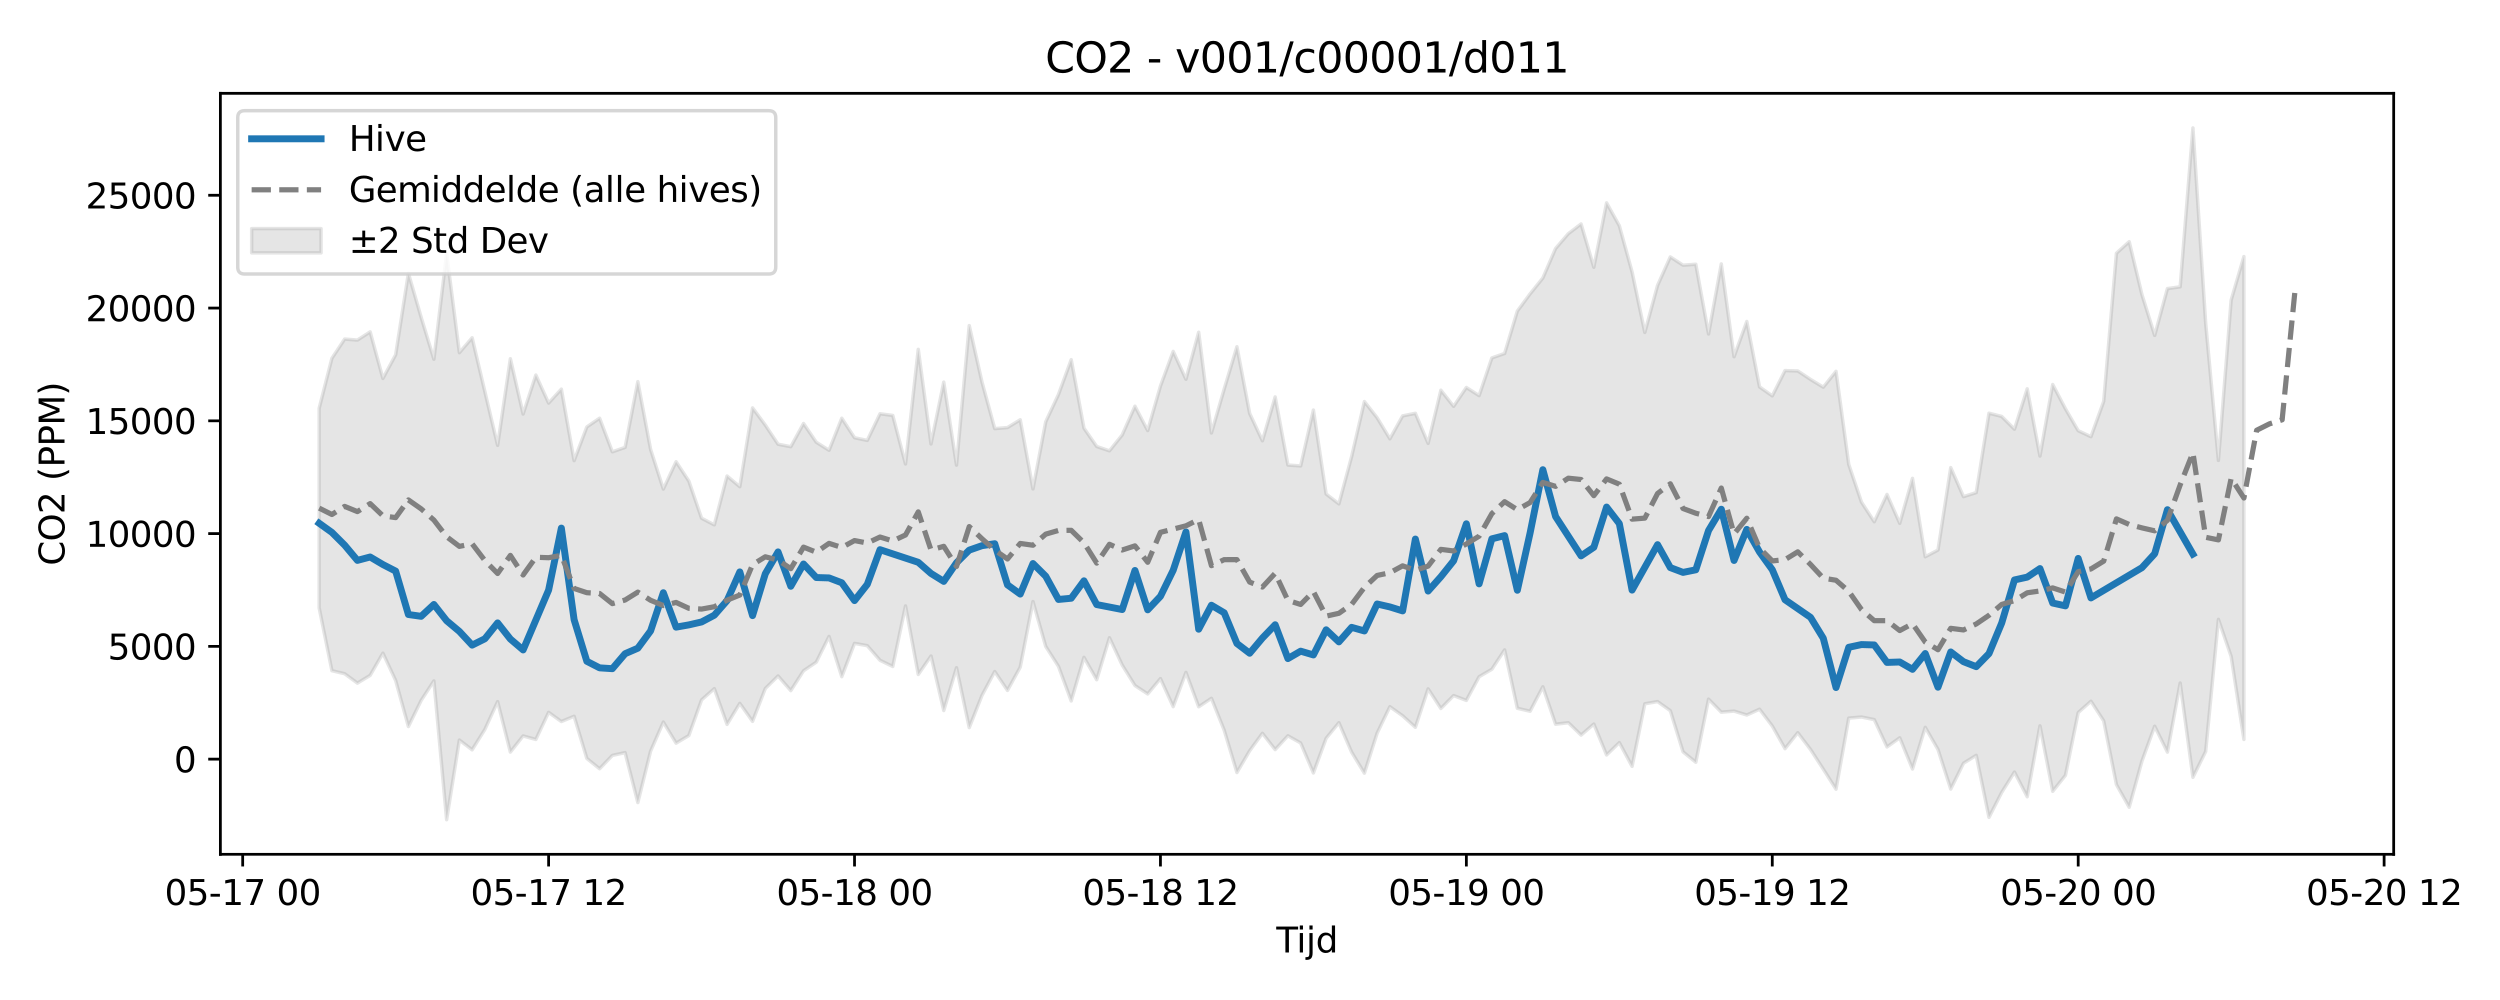 <?xml version="1.0" encoding="utf-8" standalone="no"?>
<!DOCTYPE svg PUBLIC "-//W3C//DTD SVG 1.1//EN"
  "http://www.w3.org/Graphics/SVG/1.1/DTD/svg11.dtd">
<svg xmlns:xlink="http://www.w3.org/1999/xlink" width="720pt" height="288pt" viewBox="0 0 720 288" xmlns="http://www.w3.org/2000/svg" version="1.1">
 <defs>
  <style type="text/css">*{stroke-linejoin: round; stroke-linecap: butt}</style>
 </defs>
 <g id="figure_1">
  <g id="patch_1">
   <path d="M 0 288 
L 720 288 
L 720 0 
L 0 0 
z
" style="fill: #ffffff"/>
  </g>
  <g id="axes_1">
   <g id="patch_2">
    <path d="M 63.47 246.04 
L 689.38 246.04 
L 689.38 26.88 
L 63.47 26.88 
z
" style="fill: #ffffff"/>
   </g>
   <g id="FillBetweenPolyCollection_1">
    <defs>
     <path id="m41fbd6b7e8" d="M 91.92 -170.422 
L 91.92 -112.908 
L 95.591 -94.836 
L 99.262 -93.967 
L 102.934 -91.26 
L 106.605 -93.491 
L 110.276 -99.893 
L 113.947 -92.025 
L 117.618 -78.755 
L 121.289 -86.259 
L 124.96 -91.901 
L 128.631 -51.922 
L 132.302 -74.865 
L 135.973 -72.047 
L 139.644 -77.928 
L 143.315 -85.932 
L 146.986 -71.395 
L 150.657 -76.048 
L 154.328 -75.029 
L 157.999 -82.843 
L 161.67 -80.193 
L 165.341 -81.714 
L 169.012 -69.561 
L 172.683 -66.592 
L 176.354 -70.434 
L 180.025 -71.245 
L 183.696 -56.857 
L 187.367 -71.644 
L 191.038 -80.044 
L 194.709 -73.969 
L 198.38 -76.152 
L 202.051 -86.419 
L 205.722 -89.672 
L 209.393 -79.376 
L 213.064 -85.434 
L 216.735 -80.243 
L 220.406 -89.708 
L 224.077 -93.323 
L 227.748 -89.092 
L 231.419 -94.815 
L 235.09 -97.292 
L 238.761 -104.708 
L 242.432 -93.111 
L 246.103 -102.704 
L 249.774 -102.044 
L 253.445 -97.835 
L 257.117 -96.05 
L 260.788 -113.5 
L 264.459 -93.754 
L 268.13 -99.062 
L 271.801 -83.366 
L 275.472 -95.695 
L 279.143 -78.445 
L 282.814 -87.719 
L 286.485 -94.596 
L 290.156 -89.161 
L 293.827 -95.869 
L 297.498 -114.76 
L 301.169 -101.818 
L 304.84 -96.084 
L 308.511 -86.123 
L 312.182 -98.675 
L 315.853 -92.238 
L 319.524 -104.335 
L 323.195 -96.462 
L 326.866 -90.566 
L 330.537 -88.142 
L 334.208 -92.566 
L 337.879 -84.482 
L 341.55 -94.348 
L 345.221 -84.447 
L 348.892 -86.887 
L 352.563 -77.715 
L 356.234 -65.511 
L 359.905 -71.779 
L 363.576 -76.811 
L 367.247 -72.108 
L 370.918 -76.09 
L 374.589 -74.013 
L 378.26 -65.383 
L 381.931 -75.372 
L 385.602 -79.86 
L 389.273 -71.366 
L 392.944 -65.327 
L 396.615 -76.858 
L 400.286 -84.475 
L 403.957 -81.855 
L 407.628 -78.535 
L 411.299 -89.609 
L 414.971 -83.949 
L 418.642 -87.674 
L 422.313 -86.283 
L 425.984 -93.099 
L 429.655 -95.248 
L 433.326 -100.833 
L 436.997 -84.011 
L 440.668 -83.16 
L 444.339 -90.195 
L 448.01 -79.422 
L 451.681 -79.856 
L 455.352 -76.299 
L 459.023 -79.471 
L 462.694 -70.57 
L 466.365 -74.131 
L 470.036 -67.284 
L 473.707 -85.309 
L 477.378 -85.941 
L 481.049 -83.33 
L 484.72 -71.467 
L 488.391 -68.475 
L 492.062 -86.658 
L 495.733 -82.896 
L 499.404 -83.197 
L 503.075 -82.078 
L 506.746 -83.744 
L 510.417 -78.911 
L 514.088 -72.38 
L 517.759 -76.983 
L 521.43 -72.145 
L 525.101 -66.488 
L 528.772 -60.713 
L 532.443 -81.182 
L 536.114 -81.495 
L 539.785 -80.756 
L 543.456 -72.875 
L 547.127 -75.515 
L 550.798 -66.519 
L 554.469 -78.528 
L 558.14 -72.146 
L 561.811 -60.751 
L 565.482 -68.18 
L 569.154 -70.462 
L 572.825 -52.596 
L 576.496 -59.785 
L 580.167 -65.647 
L 583.838 -58.528 
L 587.509 -78.959 
L 591.18 -60.095 
L 594.851 -64.696 
L 598.522 -82.778 
L 602.193 -86.044 
L 605.864 -80.387 
L 609.535 -62.038 
L 613.206 -55.518 
L 616.877 -68.785 
L 620.548 -78.848 
L 624.219 -71.389 
L 627.89 -91.289 
L 631.561 -64.132 
L 635.232 -71.559 
L 638.903 -109.631 
L 642.574 -98.947 
L 646.245 -75.034 
L 646.245 -214.113 
L 646.245 -214.113 
L 642.574 -201.582 
L 638.903 -155.391 
L 635.232 -194.961 
L 631.561 -251.158 
L 627.89 -205.399 
L 624.219 -204.887 
L 620.548 -191.4 
L 616.877 -203.166 
L 613.206 -218.395 
L 609.535 -215.08 
L 605.864 -172.399 
L 602.193 -162.234 
L 598.522 -163.955 
L 594.851 -170.267 
L 591.18 -177.274 
L 587.509 -156.647 
L 583.838 -176.024 
L 580.167 -164.397 
L 576.496 -168.069 
L 572.825 -169.001 
L 569.154 -146.134 
L 565.482 -144.969 
L 561.811 -153.334 
L 558.14 -129.606 
L 554.469 -127.65 
L 550.798 -150.246 
L 547.127 -137.284 
L 543.456 -145.613 
L 539.785 -137.736 
L 536.114 -143.372 
L 532.443 -154.228 
L 528.772 -181.065 
L 525.101 -176.49 
L 521.43 -178.734 
L 517.759 -181.172 
L 514.088 -181.272 
L 510.417 -173.993 
L 506.746 -176.572 
L 503.075 -195.415 
L 499.404 -185.261 
L 495.733 -211.99 
L 492.062 -191.803 
L 488.391 -211.9 
L 484.72 -211.623 
L 481.049 -214.004 
L 477.378 -205.799 
L 473.707 -192.253 
L 470.036 -209.686 
L 466.365 -222.989 
L 462.694 -229.581 
L 459.023 -211.028 
L 455.352 -223.505 
L 451.681 -220.707 
L 448.01 -216.435 
L 444.339 -207.932 
L 440.668 -203.37 
L 436.997 -198.407 
L 433.326 -186.206 
L 429.655 -184.92 
L 425.984 -174.066 
L 422.313 -176.404 
L 418.642 -170.977 
L 414.971 -175.621 
L 411.299 -160.312 
L 407.628 -168.97 
L 403.957 -168.226 
L 400.286 -161.628 
L 396.615 -167.687 
L 392.944 -172.352 
L 389.273 -156.522 
L 385.602 -142.882 
L 381.931 -145.726 
L 378.26 -169.906 
L 374.589 -153.816 
L 370.918 -154.067 
L 367.247 -173.689 
L 363.576 -161.05 
L 359.905 -168.938 
L 356.234 -188.14 
L 352.563 -175.93 
L 348.892 -163.295 
L 345.221 -192.32 
L 341.55 -178.773 
L 337.879 -186.802 
L 334.208 -176.81 
L 330.537 -163.993 
L 326.866 -171.014 
L 323.195 -162.737 
L 319.524 -158.161 
L 315.853 -159.412 
L 312.182 -164.688 
L 308.511 -184.418 
L 304.84 -174.381 
L 301.169 -166.529 
L 297.498 -147.188 
L 293.827 -167.105 
L 290.156 -164.862 
L 286.485 -164.561 
L 282.814 -177.967 
L 279.143 -194.235 
L 275.472 -154.036 
L 271.801 -177.952 
L 268.13 -160.141 
L 264.459 -187.402 
L 260.788 -154.366 
L 257.117 -168.356 
L 253.445 -168.836 
L 249.774 -161.163 
L 246.103 -161.936 
L 242.432 -167.552 
L 238.761 -158.315 
L 235.09 -160.643 
L 231.419 -166.036 
L 227.748 -159.354 
L 224.077 -160.069 
L 220.406 -165.584 
L 216.735 -170.525 
L 213.064 -147.825 
L 209.393 -150.91 
L 205.722 -136.848 
L 202.051 -138.752 
L 198.38 -149.469 
L 194.709 -155.026 
L 191.038 -147.149 
L 187.367 -158.604 
L 183.696 -178.086 
L 180.025 -159.148 
L 176.354 -157.872 
L 172.683 -167.559 
L 169.012 -165.048 
L 165.341 -155.33 
L 161.67 -175.937 
L 157.999 -171.912 
L 154.328 -179.993 
L 150.657 -168.758 
L 146.986 -184.696 
L 143.315 -159.738 
L 139.644 -175.203 
L 135.973 -190.722 
L 132.302 -186.42 
L 128.631 -214.927 
L 124.96 -184.542 
L 121.289 -196.639 
L 117.618 -209.291 
L 113.947 -185.823 
L 110.276 -179.011 
L 106.605 -192.428 
L 102.934 -190.06 
L 99.262 -190.348 
L 95.591 -184.815 
L 91.92 -170.422 
z
" style="stroke: #808080; stroke-opacity: 0.2"/>
    </defs>
    <g clip-path="url(#pd4d3c45ee4)">
     <use xlink:href="#m41fbd6b7e8" x="0" y="288" style="fill: #808080; fill-opacity: 0.2; stroke: #808080; stroke-opacity: 0.2"/>
    </g>
   </g>
   <g id="matplotlib.axis_1">
    <g id="xtick_1">
     <g id="line2d_1">
      <defs>
       <path id="m25a51daa07" d="M 0 0 
L 0 3.5 
" style="stroke: #000000; stroke-width: 0.8"/>
      </defs>
      <g>
       <use xlink:href="#m25a51daa07" x="69.894" y="246.04" style="stroke: #000000; stroke-width: 0.8"/>
      </g>
     </g>
     <g id="text_1">
      <!-- 05-17 00 -->
      <g transform="translate(47.414 260.638) scale(0.1 -0.1)">
       <defs>
        <path id="DejaVuSans-30" d="M 2034 4250 
Q 1547 4250 1301 3770 
Q 1056 3291 1056 2328 
Q 1056 1369 1301 889 
Q 1547 409 2034 409 
Q 2525 409 2770 889 
Q 3016 1369 3016 2328 
Q 3016 3291 2770 3770 
Q 2525 4250 2034 4250 
z
M 2034 4750 
Q 2819 4750 3233 4129 
Q 3647 3509 3647 2328 
Q 3647 1150 3233 529 
Q 2819 -91 2034 -91 
Q 1250 -91 836 529 
Q 422 1150 422 2328 
Q 422 3509 836 4129 
Q 1250 4750 2034 4750 
z
" transform="scale(0.016)"/>
        <path id="DejaVuSans-35" d="M 691 4666 
L 3169 4666 
L 3169 4134 
L 1269 4134 
L 1269 2991 
Q 1406 3038 1543 3061 
Q 1681 3084 1819 3084 
Q 2600 3084 3056 2656 
Q 3513 2228 3513 1497 
Q 3513 744 3044 326 
Q 2575 -91 1722 -91 
Q 1428 -91 1123 -41 
Q 819 9 494 109 
L 494 744 
Q 775 591 1075 516 
Q 1375 441 1709 441 
Q 2250 441 2565 725 
Q 2881 1009 2881 1497 
Q 2881 1984 2565 2268 
Q 2250 2553 1709 2553 
Q 1456 2553 1204 2497 
Q 953 2441 691 2322 
L 691 4666 
z
" transform="scale(0.016)"/>
        <path id="DejaVuSans-2d" d="M 313 2009 
L 1997 2009 
L 1997 1497 
L 313 1497 
L 313 2009 
z
" transform="scale(0.016)"/>
        <path id="DejaVuSans-31" d="M 794 531 
L 1825 531 
L 1825 4091 
L 703 3866 
L 703 4441 
L 1819 4666 
L 2450 4666 
L 2450 531 
L 3481 531 
L 3481 0 
L 794 0 
L 794 531 
z
" transform="scale(0.016)"/>
        <path id="DejaVuSans-37" d="M 525 4666 
L 3525 4666 
L 3525 4397 
L 1831 0 
L 1172 0 
L 2766 4134 
L 525 4134 
L 525 4666 
z
" transform="scale(0.016)"/>
        <path id="DejaVuSans-20" transform="scale(0.016)"/>
       </defs>
       <use xlink:href="#DejaVuSans-30"/>
       <use xlink:href="#DejaVuSans-35" transform="translate(63.623 0)"/>
       <use xlink:href="#DejaVuSans-2d" transform="translate(127.246 0)"/>
       <use xlink:href="#DejaVuSans-31" transform="translate(163.33 0)"/>
       <use xlink:href="#DejaVuSans-37" transform="translate(226.953 0)"/>
       <use xlink:href="#DejaVuSans-20" transform="translate(290.576 0)"/>
       <use xlink:href="#DejaVuSans-30" transform="translate(322.363 0)"/>
       <use xlink:href="#DejaVuSans-30" transform="translate(385.986 0)"/>
      </g>
     </g>
    </g>
    <g id="xtick_2">
     <g id="line2d_2">
      <g>
       <use xlink:href="#m25a51daa07" x="157.999" y="246.04" style="stroke: #000000; stroke-width: 0.8"/>
      </g>
     </g>
     <g id="text_2">
      <!-- 05-17 12 -->
      <g transform="translate(135.518 260.638) scale(0.1 -0.1)">
       <defs>
        <path id="DejaVuSans-32" d="M 1228 531 
L 3431 531 
L 3431 0 
L 469 0 
L 469 531 
Q 828 903 1448 1529 
Q 2069 2156 2228 2338 
Q 2531 2678 2651 2914 
Q 2772 3150 2772 3378 
Q 2772 3750 2511 3984 
Q 2250 4219 1831 4219 
Q 1534 4219 1204 4116 
Q 875 4013 500 3803 
L 500 4441 
Q 881 4594 1212 4672 
Q 1544 4750 1819 4750 
Q 2544 4750 2975 4387 
Q 3406 4025 3406 3419 
Q 3406 3131 3298 2873 
Q 3191 2616 2906 2266 
Q 2828 2175 2409 1742 
Q 1991 1309 1228 531 
z
" transform="scale(0.016)"/>
       </defs>
       <use xlink:href="#DejaVuSans-30"/>
       <use xlink:href="#DejaVuSans-35" transform="translate(63.623 0)"/>
       <use xlink:href="#DejaVuSans-2d" transform="translate(127.246 0)"/>
       <use xlink:href="#DejaVuSans-31" transform="translate(163.33 0)"/>
       <use xlink:href="#DejaVuSans-37" transform="translate(226.953 0)"/>
       <use xlink:href="#DejaVuSans-20" transform="translate(290.576 0)"/>
       <use xlink:href="#DejaVuSans-31" transform="translate(322.363 0)"/>
       <use xlink:href="#DejaVuSans-32" transform="translate(385.986 0)"/>
      </g>
     </g>
    </g>
    <g id="xtick_3">
     <g id="line2d_3">
      <g>
       <use xlink:href="#m25a51daa07" x="246.103" y="246.04" style="stroke: #000000; stroke-width: 0.8"/>
      </g>
     </g>
     <g id="text_3">
      <!-- 05-18 00 -->
      <g transform="translate(223.623 260.638) scale(0.1 -0.1)">
       <defs>
        <path id="DejaVuSans-38" d="M 2034 2216 
Q 1584 2216 1326 1975 
Q 1069 1734 1069 1313 
Q 1069 891 1326 650 
Q 1584 409 2034 409 
Q 2484 409 2743 651 
Q 3003 894 3003 1313 
Q 3003 1734 2745 1975 
Q 2488 2216 2034 2216 
z
M 1403 2484 
Q 997 2584 770 2862 
Q 544 3141 544 3541 
Q 544 4100 942 4425 
Q 1341 4750 2034 4750 
Q 2731 4750 3128 4425 
Q 3525 4100 3525 3541 
Q 3525 3141 3298 2862 
Q 3072 2584 2669 2484 
Q 3125 2378 3379 2068 
Q 3634 1759 3634 1313 
Q 3634 634 3220 271 
Q 2806 -91 2034 -91 
Q 1263 -91 848 271 
Q 434 634 434 1313 
Q 434 1759 690 2068 
Q 947 2378 1403 2484 
z
M 1172 3481 
Q 1172 3119 1398 2916 
Q 1625 2713 2034 2713 
Q 2441 2713 2670 2916 
Q 2900 3119 2900 3481 
Q 2900 3844 2670 4047 
Q 2441 4250 2034 4250 
Q 1625 4250 1398 4047 
Q 1172 3844 1172 3481 
z
" transform="scale(0.016)"/>
       </defs>
       <use xlink:href="#DejaVuSans-30"/>
       <use xlink:href="#DejaVuSans-35" transform="translate(63.623 0)"/>
       <use xlink:href="#DejaVuSans-2d" transform="translate(127.246 0)"/>
       <use xlink:href="#DejaVuSans-31" transform="translate(163.33 0)"/>
       <use xlink:href="#DejaVuSans-38" transform="translate(226.953 0)"/>
       <use xlink:href="#DejaVuSans-20" transform="translate(290.576 0)"/>
       <use xlink:href="#DejaVuSans-30" transform="translate(322.363 0)"/>
       <use xlink:href="#DejaVuSans-30" transform="translate(385.986 0)"/>
      </g>
     </g>
    </g>
    <g id="xtick_4">
     <g id="line2d_4">
      <g>
       <use xlink:href="#m25a51daa07" x="334.208" y="246.04" style="stroke: #000000; stroke-width: 0.8"/>
      </g>
     </g>
     <g id="text_4">
      <!-- 05-18 12 -->
      <g transform="translate(311.728 260.638) scale(0.1 -0.1)">
       <use xlink:href="#DejaVuSans-30"/>
       <use xlink:href="#DejaVuSans-35" transform="translate(63.623 0)"/>
       <use xlink:href="#DejaVuSans-2d" transform="translate(127.246 0)"/>
       <use xlink:href="#DejaVuSans-31" transform="translate(163.33 0)"/>
       <use xlink:href="#DejaVuSans-38" transform="translate(226.953 0)"/>
       <use xlink:href="#DejaVuSans-20" transform="translate(290.576 0)"/>
       <use xlink:href="#DejaVuSans-31" transform="translate(322.363 0)"/>
       <use xlink:href="#DejaVuSans-32" transform="translate(385.986 0)"/>
      </g>
     </g>
    </g>
    <g id="xtick_5">
     <g id="line2d_5">
      <g>
       <use xlink:href="#m25a51daa07" x="422.313" y="246.04" style="stroke: #000000; stroke-width: 0.8"/>
      </g>
     </g>
     <g id="text_5">
      <!-- 05-19 00 -->
      <g transform="translate(399.832 260.638) scale(0.1 -0.1)">
       <defs>
        <path id="DejaVuSans-39" d="M 703 97 
L 703 672 
Q 941 559 1184 500 
Q 1428 441 1663 441 
Q 2288 441 2617 861 
Q 2947 1281 2994 2138 
Q 2813 1869 2534 1725 
Q 2256 1581 1919 1581 
Q 1219 1581 811 2004 
Q 403 2428 403 3163 
Q 403 3881 828 4315 
Q 1253 4750 1959 4750 
Q 2769 4750 3195 4129 
Q 3622 3509 3622 2328 
Q 3622 1225 3098 567 
Q 2575 -91 1691 -91 
Q 1453 -91 1209 -44 
Q 966 3 703 97 
z
M 1959 2075 
Q 2384 2075 2632 2365 
Q 2881 2656 2881 3163 
Q 2881 3666 2632 3958 
Q 2384 4250 1959 4250 
Q 1534 4250 1286 3958 
Q 1038 3666 1038 3163 
Q 1038 2656 1286 2365 
Q 1534 2075 1959 2075 
z
" transform="scale(0.016)"/>
       </defs>
       <use xlink:href="#DejaVuSans-30"/>
       <use xlink:href="#DejaVuSans-35" transform="translate(63.623 0)"/>
       <use xlink:href="#DejaVuSans-2d" transform="translate(127.246 0)"/>
       <use xlink:href="#DejaVuSans-31" transform="translate(163.33 0)"/>
       <use xlink:href="#DejaVuSans-39" transform="translate(226.953 0)"/>
       <use xlink:href="#DejaVuSans-20" transform="translate(290.576 0)"/>
       <use xlink:href="#DejaVuSans-30" transform="translate(322.363 0)"/>
       <use xlink:href="#DejaVuSans-30" transform="translate(385.986 0)"/>
      </g>
     </g>
    </g>
    <g id="xtick_6">
     <g id="line2d_6">
      <g>
       <use xlink:href="#m25a51daa07" x="510.417" y="246.04" style="stroke: #000000; stroke-width: 0.8"/>
      </g>
     </g>
     <g id="text_6">
      <!-- 05-19 12 -->
      <g transform="translate(487.937 260.638) scale(0.1 -0.1)">
       <use xlink:href="#DejaVuSans-30"/>
       <use xlink:href="#DejaVuSans-35" transform="translate(63.623 0)"/>
       <use xlink:href="#DejaVuSans-2d" transform="translate(127.246 0)"/>
       <use xlink:href="#DejaVuSans-31" transform="translate(163.33 0)"/>
       <use xlink:href="#DejaVuSans-39" transform="translate(226.953 0)"/>
       <use xlink:href="#DejaVuSans-20" transform="translate(290.576 0)"/>
       <use xlink:href="#DejaVuSans-31" transform="translate(322.363 0)"/>
       <use xlink:href="#DejaVuSans-32" transform="translate(385.986 0)"/>
      </g>
     </g>
    </g>
    <g id="xtick_7">
     <g id="line2d_7">
      <g>
       <use xlink:href="#m25a51daa07" x="598.522" y="246.04" style="stroke: #000000; stroke-width: 0.8"/>
      </g>
     </g>
     <g id="text_7">
      <!-- 05-20 00 -->
      <g transform="translate(576.041 260.638) scale(0.1 -0.1)">
       <use xlink:href="#DejaVuSans-30"/>
       <use xlink:href="#DejaVuSans-35" transform="translate(63.623 0)"/>
       <use xlink:href="#DejaVuSans-2d" transform="translate(127.246 0)"/>
       <use xlink:href="#DejaVuSans-32" transform="translate(163.33 0)"/>
       <use xlink:href="#DejaVuSans-30" transform="translate(226.953 0)"/>
       <use xlink:href="#DejaVuSans-20" transform="translate(290.576 0)"/>
       <use xlink:href="#DejaVuSans-30" transform="translate(322.363 0)"/>
       <use xlink:href="#DejaVuSans-30" transform="translate(385.986 0)"/>
      </g>
     </g>
    </g>
    <g id="xtick_8">
     <g id="line2d_8">
      <g>
       <use xlink:href="#m25a51daa07" x="686.626" y="246.04" style="stroke: #000000; stroke-width: 0.8"/>
      </g>
     </g>
     <g id="text_8">
      <!-- 05-20 12 -->
      <g transform="translate(664.146 260.638) scale(0.1 -0.1)">
       <use xlink:href="#DejaVuSans-30"/>
       <use xlink:href="#DejaVuSans-35" transform="translate(63.623 0)"/>
       <use xlink:href="#DejaVuSans-2d" transform="translate(127.246 0)"/>
       <use xlink:href="#DejaVuSans-32" transform="translate(163.33 0)"/>
       <use xlink:href="#DejaVuSans-30" transform="translate(226.953 0)"/>
       <use xlink:href="#DejaVuSans-20" transform="translate(290.576 0)"/>
       <use xlink:href="#DejaVuSans-31" transform="translate(322.363 0)"/>
       <use xlink:href="#DejaVuSans-32" transform="translate(385.986 0)"/>
      </g>
     </g>
    </g>
    <g id="text_9">
     <!-- Tijd -->
     <g transform="translate(367.575 274.317) scale(0.1 -0.1)">
      <defs>
       <path id="DejaVuSans-54" d="M -19 4666 
L 3928 4666 
L 3928 4134 
L 2272 4134 
L 2272 0 
L 1638 0 
L 1638 4134 
L -19 4134 
L -19 4666 
z
" transform="scale(0.016)"/>
       <path id="DejaVuSans-69" d="M 603 3500 
L 1178 3500 
L 1178 0 
L 603 0 
L 603 3500 
z
M 603 4863 
L 1178 4863 
L 1178 4134 
L 603 4134 
L 603 4863 
z
" transform="scale(0.016)"/>
       <path id="DejaVuSans-6a" d="M 603 3500 
L 1178 3500 
L 1178 -63 
Q 1178 -731 923 -1031 
Q 669 -1331 103 -1331 
L -116 -1331 
L -116 -844 
L 38 -844 
Q 366 -844 484 -692 
Q 603 -541 603 -63 
L 603 3500 
z
M 603 4863 
L 1178 4863 
L 1178 4134 
L 603 4134 
L 603 4863 
z
" transform="scale(0.016)"/>
       <path id="DejaVuSans-64" d="M 2906 2969 
L 2906 4863 
L 3481 4863 
L 3481 0 
L 2906 0 
L 2906 525 
Q 2725 213 2448 61 
Q 2172 -91 1784 -91 
Q 1150 -91 751 415 
Q 353 922 353 1747 
Q 353 2572 751 3078 
Q 1150 3584 1784 3584 
Q 2172 3584 2448 3432 
Q 2725 3281 2906 2969 
z
M 947 1747 
Q 947 1113 1208 752 
Q 1469 391 1925 391 
Q 2381 391 2643 752 
Q 2906 1113 2906 1747 
Q 2906 2381 2643 2742 
Q 2381 3103 1925 3103 
Q 1469 3103 1208 2742 
Q 947 2381 947 1747 
z
" transform="scale(0.016)"/>
      </defs>
      <use xlink:href="#DejaVuSans-54"/>
      <use xlink:href="#DejaVuSans-69" transform="translate(57.959 0)"/>
      <use xlink:href="#DejaVuSans-6a" transform="translate(85.742 0)"/>
      <use xlink:href="#DejaVuSans-64" transform="translate(113.525 0)"/>
     </g>
    </g>
   </g>
   <g id="matplotlib.axis_2">
    <g id="ytick_1">
     <g id="line2d_9">
      <defs>
       <path id="mf4edde3523" d="M 0 0 
L -3.5 0 
" style="stroke: #000000; stroke-width: 0.8"/>
      </defs>
      <g>
       <use xlink:href="#mf4edde3523" x="63.47" y="218.631" style="stroke: #000000; stroke-width: 0.8"/>
      </g>
     </g>
     <g id="text_10">
      <!-- 0 -->
      <g transform="translate(50.108 222.43) scale(0.1 -0.1)">
       <use xlink:href="#DejaVuSans-30"/>
      </g>
     </g>
    </g>
    <g id="ytick_2">
     <g id="line2d_10">
      <g>
       <use xlink:href="#mf4edde3523" x="63.47" y="186.153" style="stroke: #000000; stroke-width: 0.8"/>
      </g>
     </g>
     <g id="text_11">
      <!-- 5000 -->
      <g transform="translate(31.02 189.952) scale(0.1 -0.1)">
       <use xlink:href="#DejaVuSans-35"/>
       <use xlink:href="#DejaVuSans-30" transform="translate(63.623 0)"/>
       <use xlink:href="#DejaVuSans-30" transform="translate(127.246 0)"/>
       <use xlink:href="#DejaVuSans-30" transform="translate(190.869 0)"/>
      </g>
     </g>
    </g>
    <g id="ytick_3">
     <g id="line2d_11">
      <g>
       <use xlink:href="#mf4edde3523" x="63.47" y="153.675" style="stroke: #000000; stroke-width: 0.8"/>
      </g>
     </g>
     <g id="text_12">
      <!-- 10000 -->
      <g transform="translate(24.657 157.474) scale(0.1 -0.1)">
       <use xlink:href="#DejaVuSans-31"/>
       <use xlink:href="#DejaVuSans-30" transform="translate(63.623 0)"/>
       <use xlink:href="#DejaVuSans-30" transform="translate(127.246 0)"/>
       <use xlink:href="#DejaVuSans-30" transform="translate(190.869 0)"/>
       <use xlink:href="#DejaVuSans-30" transform="translate(254.492 0)"/>
      </g>
     </g>
    </g>
    <g id="ytick_4">
     <g id="line2d_12">
      <g>
       <use xlink:href="#mf4edde3523" x="63.47" y="121.197" style="stroke: #000000; stroke-width: 0.8"/>
      </g>
     </g>
     <g id="text_13">
      <!-- 15000 -->
      <g transform="translate(24.657 124.996) scale(0.1 -0.1)">
       <use xlink:href="#DejaVuSans-31"/>
       <use xlink:href="#DejaVuSans-35" transform="translate(63.623 0)"/>
       <use xlink:href="#DejaVuSans-30" transform="translate(127.246 0)"/>
       <use xlink:href="#DejaVuSans-30" transform="translate(190.869 0)"/>
       <use xlink:href="#DejaVuSans-30" transform="translate(254.492 0)"/>
      </g>
     </g>
    </g>
    <g id="ytick_5">
     <g id="line2d_13">
      <g>
       <use xlink:href="#mf4edde3523" x="63.47" y="88.719" style="stroke: #000000; stroke-width: 0.8"/>
      </g>
     </g>
     <g id="text_14">
      <!-- 20000 -->
      <g transform="translate(24.657 92.518) scale(0.1 -0.1)">
       <use xlink:href="#DejaVuSans-32"/>
       <use xlink:href="#DejaVuSans-30" transform="translate(63.623 0)"/>
       <use xlink:href="#DejaVuSans-30" transform="translate(127.246 0)"/>
       <use xlink:href="#DejaVuSans-30" transform="translate(190.869 0)"/>
       <use xlink:href="#DejaVuSans-30" transform="translate(254.492 0)"/>
      </g>
     </g>
    </g>
    <g id="ytick_6">
     <g id="line2d_14">
      <g>
       <use xlink:href="#mf4edde3523" x="63.47" y="56.24" style="stroke: #000000; stroke-width: 0.8"/>
      </g>
     </g>
     <g id="text_15">
      <!-- 25000 -->
      <g transform="translate(24.657 60.04) scale(0.1 -0.1)">
       <use xlink:href="#DejaVuSans-32"/>
       <use xlink:href="#DejaVuSans-35" transform="translate(63.623 0)"/>
       <use xlink:href="#DejaVuSans-30" transform="translate(127.246 0)"/>
       <use xlink:href="#DejaVuSans-30" transform="translate(190.869 0)"/>
       <use xlink:href="#DejaVuSans-30" transform="translate(254.492 0)"/>
      </g>
     </g>
    </g>
    <g id="text_16">
     <!-- CO2 (PPM) -->
     <g transform="translate(18.578 162.903) rotate(-90) scale(0.1 -0.1)">
      <defs>
       <path id="DejaVuSans-43" d="M 4122 4306 
L 4122 3641 
Q 3803 3938 3442 4084 
Q 3081 4231 2675 4231 
Q 1875 4231 1450 3742 
Q 1025 3253 1025 2328 
Q 1025 1406 1450 917 
Q 1875 428 2675 428 
Q 3081 428 3442 575 
Q 3803 722 4122 1019 
L 4122 359 
Q 3791 134 3420 21 
Q 3050 -91 2638 -91 
Q 1578 -91 968 557 
Q 359 1206 359 2328 
Q 359 3453 968 4101 
Q 1578 4750 2638 4750 
Q 3056 4750 3426 4639 
Q 3797 4528 4122 4306 
z
" transform="scale(0.016)"/>
       <path id="DejaVuSans-4f" d="M 2522 4238 
Q 1834 4238 1429 3725 
Q 1025 3213 1025 2328 
Q 1025 1447 1429 934 
Q 1834 422 2522 422 
Q 3209 422 3611 934 
Q 4013 1447 4013 2328 
Q 4013 3213 3611 3725 
Q 3209 4238 2522 4238 
z
M 2522 4750 
Q 3503 4750 4090 4092 
Q 4678 3434 4678 2328 
Q 4678 1225 4090 567 
Q 3503 -91 2522 -91 
Q 1538 -91 948 565 
Q 359 1222 359 2328 
Q 359 3434 948 4092 
Q 1538 4750 2522 4750 
z
" transform="scale(0.016)"/>
       <path id="DejaVuSans-28" d="M 1984 4856 
Q 1566 4138 1362 3434 
Q 1159 2731 1159 2009 
Q 1159 1288 1364 580 
Q 1569 -128 1984 -844 
L 1484 -844 
Q 1016 -109 783 600 
Q 550 1309 550 2009 
Q 550 2706 781 3412 
Q 1013 4119 1484 4856 
L 1984 4856 
z
" transform="scale(0.016)"/>
       <path id="DejaVuSans-50" d="M 1259 4147 
L 1259 2394 
L 2053 2394 
Q 2494 2394 2734 2622 
Q 2975 2850 2975 3272 
Q 2975 3691 2734 3919 
Q 2494 4147 2053 4147 
L 1259 4147 
z
M 628 4666 
L 2053 4666 
Q 2838 4666 3239 4311 
Q 3641 3956 3641 3272 
Q 3641 2581 3239 2228 
Q 2838 1875 2053 1875 
L 1259 1875 
L 1259 0 
L 628 0 
L 628 4666 
z
" transform="scale(0.016)"/>
       <path id="DejaVuSans-4d" d="M 628 4666 
L 1569 4666 
L 2759 1491 
L 3956 4666 
L 4897 4666 
L 4897 0 
L 4281 0 
L 4281 4097 
L 3078 897 
L 2444 897 
L 1241 4097 
L 1241 0 
L 628 0 
L 628 4666 
z
" transform="scale(0.016)"/>
       <path id="DejaVuSans-29" d="M 513 4856 
L 1013 4856 
Q 1481 4119 1714 3412 
Q 1947 2706 1947 2009 
Q 1947 1309 1714 600 
Q 1481 -109 1013 -844 
L 513 -844 
Q 928 -128 1133 580 
Q 1338 1288 1338 2009 
Q 1338 2731 1133 3434 
Q 928 4138 513 4856 
z
" transform="scale(0.016)"/>
      </defs>
      <use xlink:href="#DejaVuSans-43"/>
      <use xlink:href="#DejaVuSans-4f" transform="translate(69.824 0)"/>
      <use xlink:href="#DejaVuSans-32" transform="translate(148.535 0)"/>
      <use xlink:href="#DejaVuSans-20" transform="translate(212.158 0)"/>
      <use xlink:href="#DejaVuSans-28" transform="translate(243.945 0)"/>
      <use xlink:href="#DejaVuSans-50" transform="translate(282.959 0)"/>
      <use xlink:href="#DejaVuSans-50" transform="translate(343.262 0)"/>
      <use xlink:href="#DejaVuSans-4d" transform="translate(403.564 0)"/>
      <use xlink:href="#DejaVuSans-29" transform="translate(489.844 0)"/>
     </g>
    </g>
   </g>
   <g id="line2d_15">
    <path d="M 91.92 150.7 
L 95.591 153.334 
L 99.262 157.004 
L 102.934 161.389 
L 106.605 160.415 
L 110.276 162.587 
L 113.947 164.48 
L 117.618 176.978 
L 121.289 177.499 
L 124.96 174.091 
L 128.631 178.771 
L 132.302 181.846 
L 135.973 185.798 
L 139.644 183.97 
L 143.315 179.397 
L 146.986 184.044 
L 150.657 187.179 
L 157.999 169.946 
L 161.67 152.096 
L 165.341 178.469 
L 169.012 190.453 
L 172.683 192.34 
L 176.354 192.581 
L 180.025 188.27 
L 183.696 186.681 
L 187.367 181.714 
L 191.038 170.706 
L 194.709 180.619 
L 198.38 179.969 
L 202.051 179.125 
L 205.722 177.179 
L 209.393 172.975 
L 213.064 164.711 
L 216.735 177.297 
L 220.406 165.241 
L 224.077 158.951 
L 227.748 168.844 
L 231.419 162.437 
L 235.09 166.328 
L 238.761 166.439 
L 242.432 167.835 
L 246.103 172.965 
L 249.774 168.303 
L 253.445 158.306 
L 264.459 161.944 
L 268.13 165.157 
L 271.801 167.437 
L 275.472 162.078 
L 279.143 158.436 
L 282.814 157.154 
L 286.485 156.591 
L 290.156 168.442 
L 293.827 171.093 
L 297.498 162.301 
L 301.169 165.952 
L 304.84 172.642 
L 308.511 172.293 
L 312.182 167.279 
L 315.853 174.117 
L 323.195 175.546 
L 326.866 164.299 
L 330.537 175.627 
L 334.208 171.742 
L 337.879 164.237 
L 341.55 153.194 
L 345.221 181.21 
L 348.892 174.309 
L 352.563 176.481 
L 356.234 185.325 
L 359.905 188.134 
L 363.576 183.753 
L 367.247 179.93 
L 370.918 189.67 
L 374.589 187.536 
L 378.26 188.621 
L 381.931 181.385 
L 385.602 184.858 
L 389.273 180.677 
L 392.944 181.714 
L 396.615 173.95 
L 400.286 174.796 
L 403.957 175.937 
L 407.628 155.251 
L 411.299 170.223 
L 414.971 166.101 
L 418.642 161.509 
L 422.313 150.856 
L 425.984 168.147 
L 429.655 155.186 
L 433.326 154.259 
L 436.997 169.992 
L 440.668 153.486 
L 444.339 135.279 
L 448.01 148.764 
L 455.352 160.092 
L 459.023 157.622 
L 462.694 146.036 
L 466.365 150.789 
L 470.036 169.946 
L 477.378 156.864 
L 481.049 163.467 
L 484.72 164.851 
L 488.391 164.105 
L 492.062 152.787 
L 495.733 146.662 
L 499.404 161.411 
L 503.075 152.475 
L 506.746 158.975 
L 510.417 164.074 
L 514.088 172.733 
L 521.43 177.796 
L 525.101 183.808 
L 528.772 198.007 
L 532.443 186.422 
L 536.114 185.633 
L 539.785 185.747 
L 543.456 190.778 
L 547.127 190.654 
L 550.798 192.769 
L 554.469 188.219 
L 558.14 197.913 
L 561.811 187.766 
L 565.482 190.563 
L 569.154 191.999 
L 572.825 188.24 
L 576.496 179.41 
L 580.167 167.023 
L 583.838 166.211 
L 587.509 163.75 
L 591.18 173.677 
L 594.851 174.487 
L 598.522 160.829 
L 602.193 172.2 
L 616.877 163.493 
L 620.548 159.475 
L 624.219 146.796 
L 631.561 159.579 
L 631.561 159.579 
" clip-path="url(#pd4d3c45ee4)" style="fill: none; stroke: #1f77b4; stroke-width: 2; stroke-linecap: square"/>
   </g>
   <g id="line2d_16">
    <path d="M 91.92 146.335 
L 95.591 148.175 
L 99.262 145.843 
L 102.934 147.34 
L 106.605 145.041 
L 110.276 148.548 
L 113.947 149.076 
L 117.618 143.977 
L 121.289 146.551 
L 124.96 149.779 
L 128.631 154.576 
L 132.302 157.358 
L 135.973 156.615 
L 139.644 161.434 
L 143.315 165.165 
L 146.986 159.955 
L 150.657 165.597 
L 154.328 160.489 
L 157.999 160.622 
L 161.67 159.935 
L 165.341 169.478 
L 169.012 170.695 
L 172.683 170.924 
L 176.354 173.847 
L 180.025 172.804 
L 183.696 170.528 
L 187.367 172.876 
L 191.038 174.403 
L 194.709 173.503 
L 198.38 175.189 
L 202.051 175.414 
L 205.722 174.74 
L 209.393 172.857 
L 213.064 171.37 
L 216.735 162.616 
L 220.406 160.354 
L 224.077 161.304 
L 227.748 163.777 
L 231.419 157.574 
L 235.09 159.032 
L 238.761 156.489 
L 242.432 157.669 
L 246.103 155.68 
L 249.774 156.396 
L 253.445 154.665 
L 257.117 155.797 
L 260.788 154.067 
L 264.459 147.422 
L 268.13 158.398 
L 271.801 157.341 
L 275.472 163.135 
L 279.143 151.66 
L 282.814 155.157 
L 286.485 158.421 
L 290.156 160.988 
L 293.827 156.513 
L 297.498 157.026 
L 301.169 153.827 
L 304.84 152.767 
L 308.511 152.729 
L 312.182 156.319 
L 315.853 162.175 
L 319.524 156.752 
L 323.195 158.4 
L 326.866 157.21 
L 330.537 161.932 
L 334.208 153.312 
L 341.55 151.439 
L 345.221 149.616 
L 348.892 162.909 
L 352.563 161.177 
L 356.234 161.174 
L 359.905 167.641 
L 363.576 169.069 
L 367.247 165.102 
L 370.918 172.922 
L 374.589 174.086 
L 378.26 170.355 
L 381.931 177.451 
L 385.602 176.629 
L 389.273 174.056 
L 392.944 169.16 
L 396.615 165.728 
L 400.286 164.948 
L 403.957 162.96 
L 407.628 164.248 
L 411.299 163.04 
L 414.971 158.215 
L 418.642 158.674 
L 422.313 156.657 
L 425.984 154.418 
L 429.655 147.916 
L 433.326 144.48 
L 436.997 146.791 
L 440.668 144.735 
L 444.339 138.937 
L 448.01 140.072 
L 451.681 137.718 
L 455.352 138.098 
L 459.023 142.751 
L 462.694 137.924 
L 466.365 139.44 
L 470.036 149.515 
L 473.707 149.219 
L 477.378 142.13 
L 481.049 139.333 
L 484.72 146.455 
L 488.391 147.813 
L 492.062 148.769 
L 495.733 140.557 
L 499.404 153.771 
L 503.075 149.253 
L 506.746 157.842 
L 510.417 161.548 
L 514.088 161.174 
L 517.759 158.923 
L 521.43 162.56 
L 525.101 166.511 
L 528.772 167.111 
L 532.443 170.295 
L 536.114 175.566 
L 539.785 178.754 
L 543.456 178.756 
L 547.127 181.601 
L 550.798 179.618 
L 554.469 184.911 
L 558.14 187.124 
L 561.811 180.957 
L 565.482 181.426 
L 569.154 179.702 
L 572.825 177.202 
L 576.496 174.073 
L 580.167 172.978 
L 583.838 170.724 
L 587.509 170.197 
L 591.18 169.316 
L 594.851 170.518 
L 598.522 164.633 
L 602.193 163.861 
L 605.864 161.607 
L 609.535 149.441 
L 613.206 151.043 
L 616.877 152.025 
L 620.548 152.876 
L 624.219 149.862 
L 627.89 139.656 
L 631.561 130.355 
L 635.232 154.74 
L 638.903 155.489 
L 642.574 137.736 
L 646.245 143.427 
L 649.916 123.915 
L 653.587 122.074 
L 657.258 120.904 
L 660.929 84.022 
L 660.929 84.022 
" clip-path="url(#pd4d3c45ee4)" style="fill: none; stroke-dasharray: 5.55,2.4; stroke-dashoffset: 0; stroke: #808080; stroke-width: 1.5"/>
   </g>
   <g id="patch_3">
    <path d="M 63.47 246.04 
L 63.47 26.88 
" style="fill: none; stroke: #000000; stroke-width: 0.8; stroke-linejoin: miter; stroke-linecap: square"/>
   </g>
   <g id="patch_4">
    <path d="M 689.38 246.04 
L 689.38 26.88 
" style="fill: none; stroke: #000000; stroke-width: 0.8; stroke-linejoin: miter; stroke-linecap: square"/>
   </g>
   <g id="patch_5">
    <path d="M 63.47 246.04 
L 689.38 246.04 
" style="fill: none; stroke: #000000; stroke-width: 0.8; stroke-linejoin: miter; stroke-linecap: square"/>
   </g>
   <g id="patch_6">
    <path d="M 63.47 26.88 
L 689.38 26.88 
" style="fill: none; stroke: #000000; stroke-width: 0.8; stroke-linejoin: miter; stroke-linecap: square"/>
   </g>
   <g id="text_17">
    <!-- CO2 - v001/c00001/d011 -->
    <g transform="translate(301.022 20.88) scale(0.12 -0.12)">
     <defs>
      <path id="DejaVuSans-76" d="M 191 3500 
L 800 3500 
L 1894 563 
L 2988 3500 
L 3597 3500 
L 2284 0 
L 1503 0 
L 191 3500 
z
" transform="scale(0.016)"/>
      <path id="DejaVuSans-2f" d="M 1625 4666 
L 2156 4666 
L 531 -594 
L 0 -594 
L 1625 4666 
z
" transform="scale(0.016)"/>
      <path id="DejaVuSans-63" d="M 3122 3366 
L 3122 2828 
Q 2878 2963 2633 3030 
Q 2388 3097 2138 3097 
Q 1578 3097 1268 2742 
Q 959 2388 959 1747 
Q 959 1106 1268 751 
Q 1578 397 2138 397 
Q 2388 397 2633 464 
Q 2878 531 3122 666 
L 3122 134 
Q 2881 22 2623 -34 
Q 2366 -91 2075 -91 
Q 1284 -91 818 406 
Q 353 903 353 1747 
Q 353 2603 823 3093 
Q 1294 3584 2113 3584 
Q 2378 3584 2631 3529 
Q 2884 3475 3122 3366 
z
" transform="scale(0.016)"/>
     </defs>
     <use xlink:href="#DejaVuSans-43"/>
     <use xlink:href="#DejaVuSans-4f" transform="translate(69.824 0)"/>
     <use xlink:href="#DejaVuSans-32" transform="translate(148.535 0)"/>
     <use xlink:href="#DejaVuSans-20" transform="translate(212.158 0)"/>
     <use xlink:href="#DejaVuSans-2d" transform="translate(243.945 0)"/>
     <use xlink:href="#DejaVuSans-20" transform="translate(280.029 0)"/>
     <use xlink:href="#DejaVuSans-76" transform="translate(311.816 0)"/>
     <use xlink:href="#DejaVuSans-30" transform="translate(370.996 0)"/>
     <use xlink:href="#DejaVuSans-30" transform="translate(434.619 0)"/>
     <use xlink:href="#DejaVuSans-31" transform="translate(498.242 0)"/>
     <use xlink:href="#DejaVuSans-2f" transform="translate(561.865 0)"/>
     <use xlink:href="#DejaVuSans-63" transform="translate(595.557 0)"/>
     <use xlink:href="#DejaVuSans-30" transform="translate(650.537 0)"/>
     <use xlink:href="#DejaVuSans-30" transform="translate(714.16 0)"/>
     <use xlink:href="#DejaVuSans-30" transform="translate(777.783 0)"/>
     <use xlink:href="#DejaVuSans-30" transform="translate(841.406 0)"/>
     <use xlink:href="#DejaVuSans-31" transform="translate(905.029 0)"/>
     <use xlink:href="#DejaVuSans-2f" transform="translate(968.652 0)"/>
     <use xlink:href="#DejaVuSans-64" transform="translate(1002.344 0)"/>
     <use xlink:href="#DejaVuSans-30" transform="translate(1065.82 0)"/>
     <use xlink:href="#DejaVuSans-31" transform="translate(1129.443 0)"/>
     <use xlink:href="#DejaVuSans-31" transform="translate(1193.066 0)"/>
    </g>
   </g>
   <g id="legend_1">
    <g id="patch_7">
     <path d="M 70.47 78.914 
L 221.414 78.914 
Q 223.414 78.914 223.414 76.914 
L 223.414 33.88 
Q 223.414 31.88 221.414 31.88 
L 70.47 31.88 
Q 68.47 31.88 68.47 33.88 
L 68.47 76.914 
Q 68.47 78.914 70.47 78.914 
z
" style="fill: #ffffff; opacity: 0.8; stroke: #cccccc; stroke-linejoin: miter"/>
    </g>
    <g id="line2d_17">
     <path d="M 72.47 39.978 
L 82.47 39.978 
L 92.47 39.978 
" style="fill: none; stroke: #1f77b4; stroke-width: 2; stroke-linecap: square"/>
    </g>
    <g id="text_18">
     <!-- Hive -->
     <g transform="translate(100.47 43.478) scale(0.1 -0.1)">
      <defs>
       <path id="DejaVuSans-48" d="M 628 4666 
L 1259 4666 
L 1259 2753 
L 3553 2753 
L 3553 4666 
L 4184 4666 
L 4184 0 
L 3553 0 
L 3553 2222 
L 1259 2222 
L 1259 0 
L 628 0 
L 628 4666 
z
" transform="scale(0.016)"/>
       <path id="DejaVuSans-65" d="M 3597 1894 
L 3597 1613 
L 953 1613 
Q 991 1019 1311 708 
Q 1631 397 2203 397 
Q 2534 397 2845 478 
Q 3156 559 3463 722 
L 3463 178 
Q 3153 47 2828 -22 
Q 2503 -91 2169 -91 
Q 1331 -91 842 396 
Q 353 884 353 1716 
Q 353 2575 817 3079 
Q 1281 3584 2069 3584 
Q 2775 3584 3186 3129 
Q 3597 2675 3597 1894 
z
M 3022 2063 
Q 3016 2534 2758 2815 
Q 2500 3097 2075 3097 
Q 1594 3097 1305 2825 
Q 1016 2553 972 2059 
L 3022 2063 
z
" transform="scale(0.016)"/>
      </defs>
      <use xlink:href="#DejaVuSans-48"/>
      <use xlink:href="#DejaVuSans-69" transform="translate(75.195 0)"/>
      <use xlink:href="#DejaVuSans-76" transform="translate(102.979 0)"/>
      <use xlink:href="#DejaVuSans-65" transform="translate(162.158 0)"/>
     </g>
    </g>
    <g id="line2d_18">
     <path d="M 72.47 54.657 
L 82.47 54.657 
L 92.47 54.657 
" style="fill: none; stroke-dasharray: 5.55,2.4; stroke-dashoffset: 0; stroke: #808080; stroke-width: 1.5"/>
    </g>
    <g id="text_19">
     <!-- Gemiddelde (alle hives) -->
     <g transform="translate(100.47 58.157) scale(0.1 -0.1)">
      <defs>
       <path id="DejaVuSans-47" d="M 3809 666 
L 3809 1919 
L 2778 1919 
L 2778 2438 
L 4434 2438 
L 4434 434 
Q 4069 175 3628 42 
Q 3188 -91 2688 -91 
Q 1594 -91 976 548 
Q 359 1188 359 2328 
Q 359 3472 976 4111 
Q 1594 4750 2688 4750 
Q 3144 4750 3555 4637 
Q 3966 4525 4313 4306 
L 4313 3634 
Q 3963 3931 3569 4081 
Q 3175 4231 2741 4231 
Q 1884 4231 1454 3753 
Q 1025 3275 1025 2328 
Q 1025 1384 1454 906 
Q 1884 428 2741 428 
Q 3075 428 3337 486 
Q 3600 544 3809 666 
z
" transform="scale(0.016)"/>
       <path id="DejaVuSans-6d" d="M 3328 2828 
Q 3544 3216 3844 3400 
Q 4144 3584 4550 3584 
Q 5097 3584 5394 3201 
Q 5691 2819 5691 2113 
L 5691 0 
L 5113 0 
L 5113 2094 
Q 5113 2597 4934 2840 
Q 4756 3084 4391 3084 
Q 3944 3084 3684 2787 
Q 3425 2491 3425 1978 
L 3425 0 
L 2847 0 
L 2847 2094 
Q 2847 2600 2669 2842 
Q 2491 3084 2119 3084 
Q 1678 3084 1418 2786 
Q 1159 2488 1159 1978 
L 1159 0 
L 581 0 
L 581 3500 
L 1159 3500 
L 1159 2956 
Q 1356 3278 1631 3431 
Q 1906 3584 2284 3584 
Q 2666 3584 2933 3390 
Q 3200 3197 3328 2828 
z
" transform="scale(0.016)"/>
       <path id="DejaVuSans-6c" d="M 603 4863 
L 1178 4863 
L 1178 0 
L 603 0 
L 603 4863 
z
" transform="scale(0.016)"/>
       <path id="DejaVuSans-61" d="M 2194 1759 
Q 1497 1759 1228 1600 
Q 959 1441 959 1056 
Q 959 750 1161 570 
Q 1363 391 1709 391 
Q 2188 391 2477 730 
Q 2766 1069 2766 1631 
L 2766 1759 
L 2194 1759 
z
M 3341 1997 
L 3341 0 
L 2766 0 
L 2766 531 
Q 2569 213 2275 61 
Q 1981 -91 1556 -91 
Q 1019 -91 701 211 
Q 384 513 384 1019 
Q 384 1609 779 1909 
Q 1175 2209 1959 2209 
L 2766 2209 
L 2766 2266 
Q 2766 2663 2505 2880 
Q 2244 3097 1772 3097 
Q 1472 3097 1187 3025 
Q 903 2953 641 2809 
L 641 3341 
Q 956 3463 1253 3523 
Q 1550 3584 1831 3584 
Q 2591 3584 2966 3190 
Q 3341 2797 3341 1997 
z
" transform="scale(0.016)"/>
       <path id="DejaVuSans-68" d="M 3513 2113 
L 3513 0 
L 2938 0 
L 2938 2094 
Q 2938 2591 2744 2837 
Q 2550 3084 2163 3084 
Q 1697 3084 1428 2787 
Q 1159 2491 1159 1978 
L 1159 0 
L 581 0 
L 581 4863 
L 1159 4863 
L 1159 2956 
Q 1366 3272 1645 3428 
Q 1925 3584 2291 3584 
Q 2894 3584 3203 3211 
Q 3513 2838 3513 2113 
z
" transform="scale(0.016)"/>
       <path id="DejaVuSans-73" d="M 2834 3397 
L 2834 2853 
Q 2591 2978 2328 3040 
Q 2066 3103 1784 3103 
Q 1356 3103 1142 2972 
Q 928 2841 928 2578 
Q 928 2378 1081 2264 
Q 1234 2150 1697 2047 
L 1894 2003 
Q 2506 1872 2764 1633 
Q 3022 1394 3022 966 
Q 3022 478 2636 193 
Q 2250 -91 1575 -91 
Q 1294 -91 989 -36 
Q 684 19 347 128 
L 347 722 
Q 666 556 975 473 
Q 1284 391 1588 391 
Q 1994 391 2212 530 
Q 2431 669 2431 922 
Q 2431 1156 2273 1281 
Q 2116 1406 1581 1522 
L 1381 1569 
Q 847 1681 609 1914 
Q 372 2147 372 2553 
Q 372 3047 722 3315 
Q 1072 3584 1716 3584 
Q 2034 3584 2315 3537 
Q 2597 3491 2834 3397 
z
" transform="scale(0.016)"/>
      </defs>
      <use xlink:href="#DejaVuSans-47"/>
      <use xlink:href="#DejaVuSans-65" transform="translate(77.49 0)"/>
      <use xlink:href="#DejaVuSans-6d" transform="translate(139.014 0)"/>
      <use xlink:href="#DejaVuSans-69" transform="translate(236.426 0)"/>
      <use xlink:href="#DejaVuSans-64" transform="translate(264.209 0)"/>
      <use xlink:href="#DejaVuSans-64" transform="translate(327.686 0)"/>
      <use xlink:href="#DejaVuSans-65" transform="translate(391.162 0)"/>
      <use xlink:href="#DejaVuSans-6c" transform="translate(452.686 0)"/>
      <use xlink:href="#DejaVuSans-64" transform="translate(480.469 0)"/>
      <use xlink:href="#DejaVuSans-65" transform="translate(543.945 0)"/>
      <use xlink:href="#DejaVuSans-20" transform="translate(605.469 0)"/>
      <use xlink:href="#DejaVuSans-28" transform="translate(637.256 0)"/>
      <use xlink:href="#DejaVuSans-61" transform="translate(676.27 0)"/>
      <use xlink:href="#DejaVuSans-6c" transform="translate(737.549 0)"/>
      <use xlink:href="#DejaVuSans-6c" transform="translate(765.332 0)"/>
      <use xlink:href="#DejaVuSans-65" transform="translate(793.115 0)"/>
      <use xlink:href="#DejaVuSans-20" transform="translate(854.639 0)"/>
      <use xlink:href="#DejaVuSans-68" transform="translate(886.426 0)"/>
      <use xlink:href="#DejaVuSans-69" transform="translate(949.805 0)"/>
      <use xlink:href="#DejaVuSans-76" transform="translate(977.588 0)"/>
      <use xlink:href="#DejaVuSans-65" transform="translate(1036.768 0)"/>
      <use xlink:href="#DejaVuSans-73" transform="translate(1098.291 0)"/>
      <use xlink:href="#DejaVuSans-29" transform="translate(1150.391 0)"/>
     </g>
    </g>
    <g id="patch_8">
     <path d="M 72.47 72.835 
L 92.47 72.835 
L 92.47 65.835 
L 72.47 65.835 
z
" style="fill: #808080; fill-opacity: 0.2; stroke: #808080; stroke-opacity: 0.2; stroke-linejoin: miter"/>
    </g>
    <g id="text_20">
     <!-- ±2 Std Dev -->
     <g transform="translate(100.47 72.835) scale(0.1 -0.1)">
      <defs>
       <path id="DejaVuSans-b1" d="M 2944 4013 
L 2944 2803 
L 4684 2803 
L 4684 2272 
L 2944 2272 
L 2944 1063 
L 2419 1063 
L 2419 2272 
L 678 2272 
L 678 2803 
L 2419 2803 
L 2419 4013 
L 2944 4013 
z
M 678 531 
L 4684 531 
L 4684 0 
L 678 0 
L 678 531 
z
" transform="scale(0.016)"/>
       <path id="DejaVuSans-53" d="M 3425 4513 
L 3425 3897 
Q 3066 4069 2747 4153 
Q 2428 4238 2131 4238 
Q 1616 4238 1336 4038 
Q 1056 3838 1056 3469 
Q 1056 3159 1242 3001 
Q 1428 2844 1947 2747 
L 2328 2669 
Q 3034 2534 3370 2195 
Q 3706 1856 3706 1288 
Q 3706 609 3251 259 
Q 2797 -91 1919 -91 
Q 1588 -91 1214 -16 
Q 841 59 441 206 
L 441 856 
Q 825 641 1194 531 
Q 1563 422 1919 422 
Q 2459 422 2753 634 
Q 3047 847 3047 1241 
Q 3047 1584 2836 1778 
Q 2625 1972 2144 2069 
L 1759 2144 
Q 1053 2284 737 2584 
Q 422 2884 422 3419 
Q 422 4038 858 4394 
Q 1294 4750 2059 4750 
Q 2388 4750 2728 4690 
Q 3069 4631 3425 4513 
z
" transform="scale(0.016)"/>
       <path id="DejaVuSans-74" d="M 1172 4494 
L 1172 3500 
L 2356 3500 
L 2356 3053 
L 1172 3053 
L 1172 1153 
Q 1172 725 1289 603 
Q 1406 481 1766 481 
L 2356 481 
L 2356 0 
L 1766 0 
Q 1100 0 847 248 
Q 594 497 594 1153 
L 594 3053 
L 172 3053 
L 172 3500 
L 594 3500 
L 594 4494 
L 1172 4494 
z
" transform="scale(0.016)"/>
       <path id="DejaVuSans-44" d="M 1259 4147 
L 1259 519 
L 2022 519 
Q 2988 519 3436 956 
Q 3884 1394 3884 2338 
Q 3884 3275 3436 3711 
Q 2988 4147 2022 4147 
L 1259 4147 
z
M 628 4666 
L 1925 4666 
Q 3281 4666 3915 4102 
Q 4550 3538 4550 2338 
Q 4550 1131 3912 565 
Q 3275 0 1925 0 
L 628 0 
L 628 4666 
z
" transform="scale(0.016)"/>
      </defs>
      <use xlink:href="#DejaVuSans-b1"/>
      <use xlink:href="#DejaVuSans-32" transform="translate(83.789 0)"/>
      <use xlink:href="#DejaVuSans-20" transform="translate(147.412 0)"/>
      <use xlink:href="#DejaVuSans-53" transform="translate(179.199 0)"/>
      <use xlink:href="#DejaVuSans-74" transform="translate(242.676 0)"/>
      <use xlink:href="#DejaVuSans-64" transform="translate(281.885 0)"/>
      <use xlink:href="#DejaVuSans-20" transform="translate(345.361 0)"/>
      <use xlink:href="#DejaVuSans-44" transform="translate(377.148 0)"/>
      <use xlink:href="#DejaVuSans-65" transform="translate(454.15 0)"/>
      <use xlink:href="#DejaVuSans-76" transform="translate(515.674 0)"/>
     </g>
    </g>
   </g>
  </g>
 </g>
 <defs>
  <clipPath id="pd4d3c45ee4">
   <rect x="63.47" y="26.88" width="625.91" height="219.16"/>
  </clipPath>
 </defs>
</svg>
